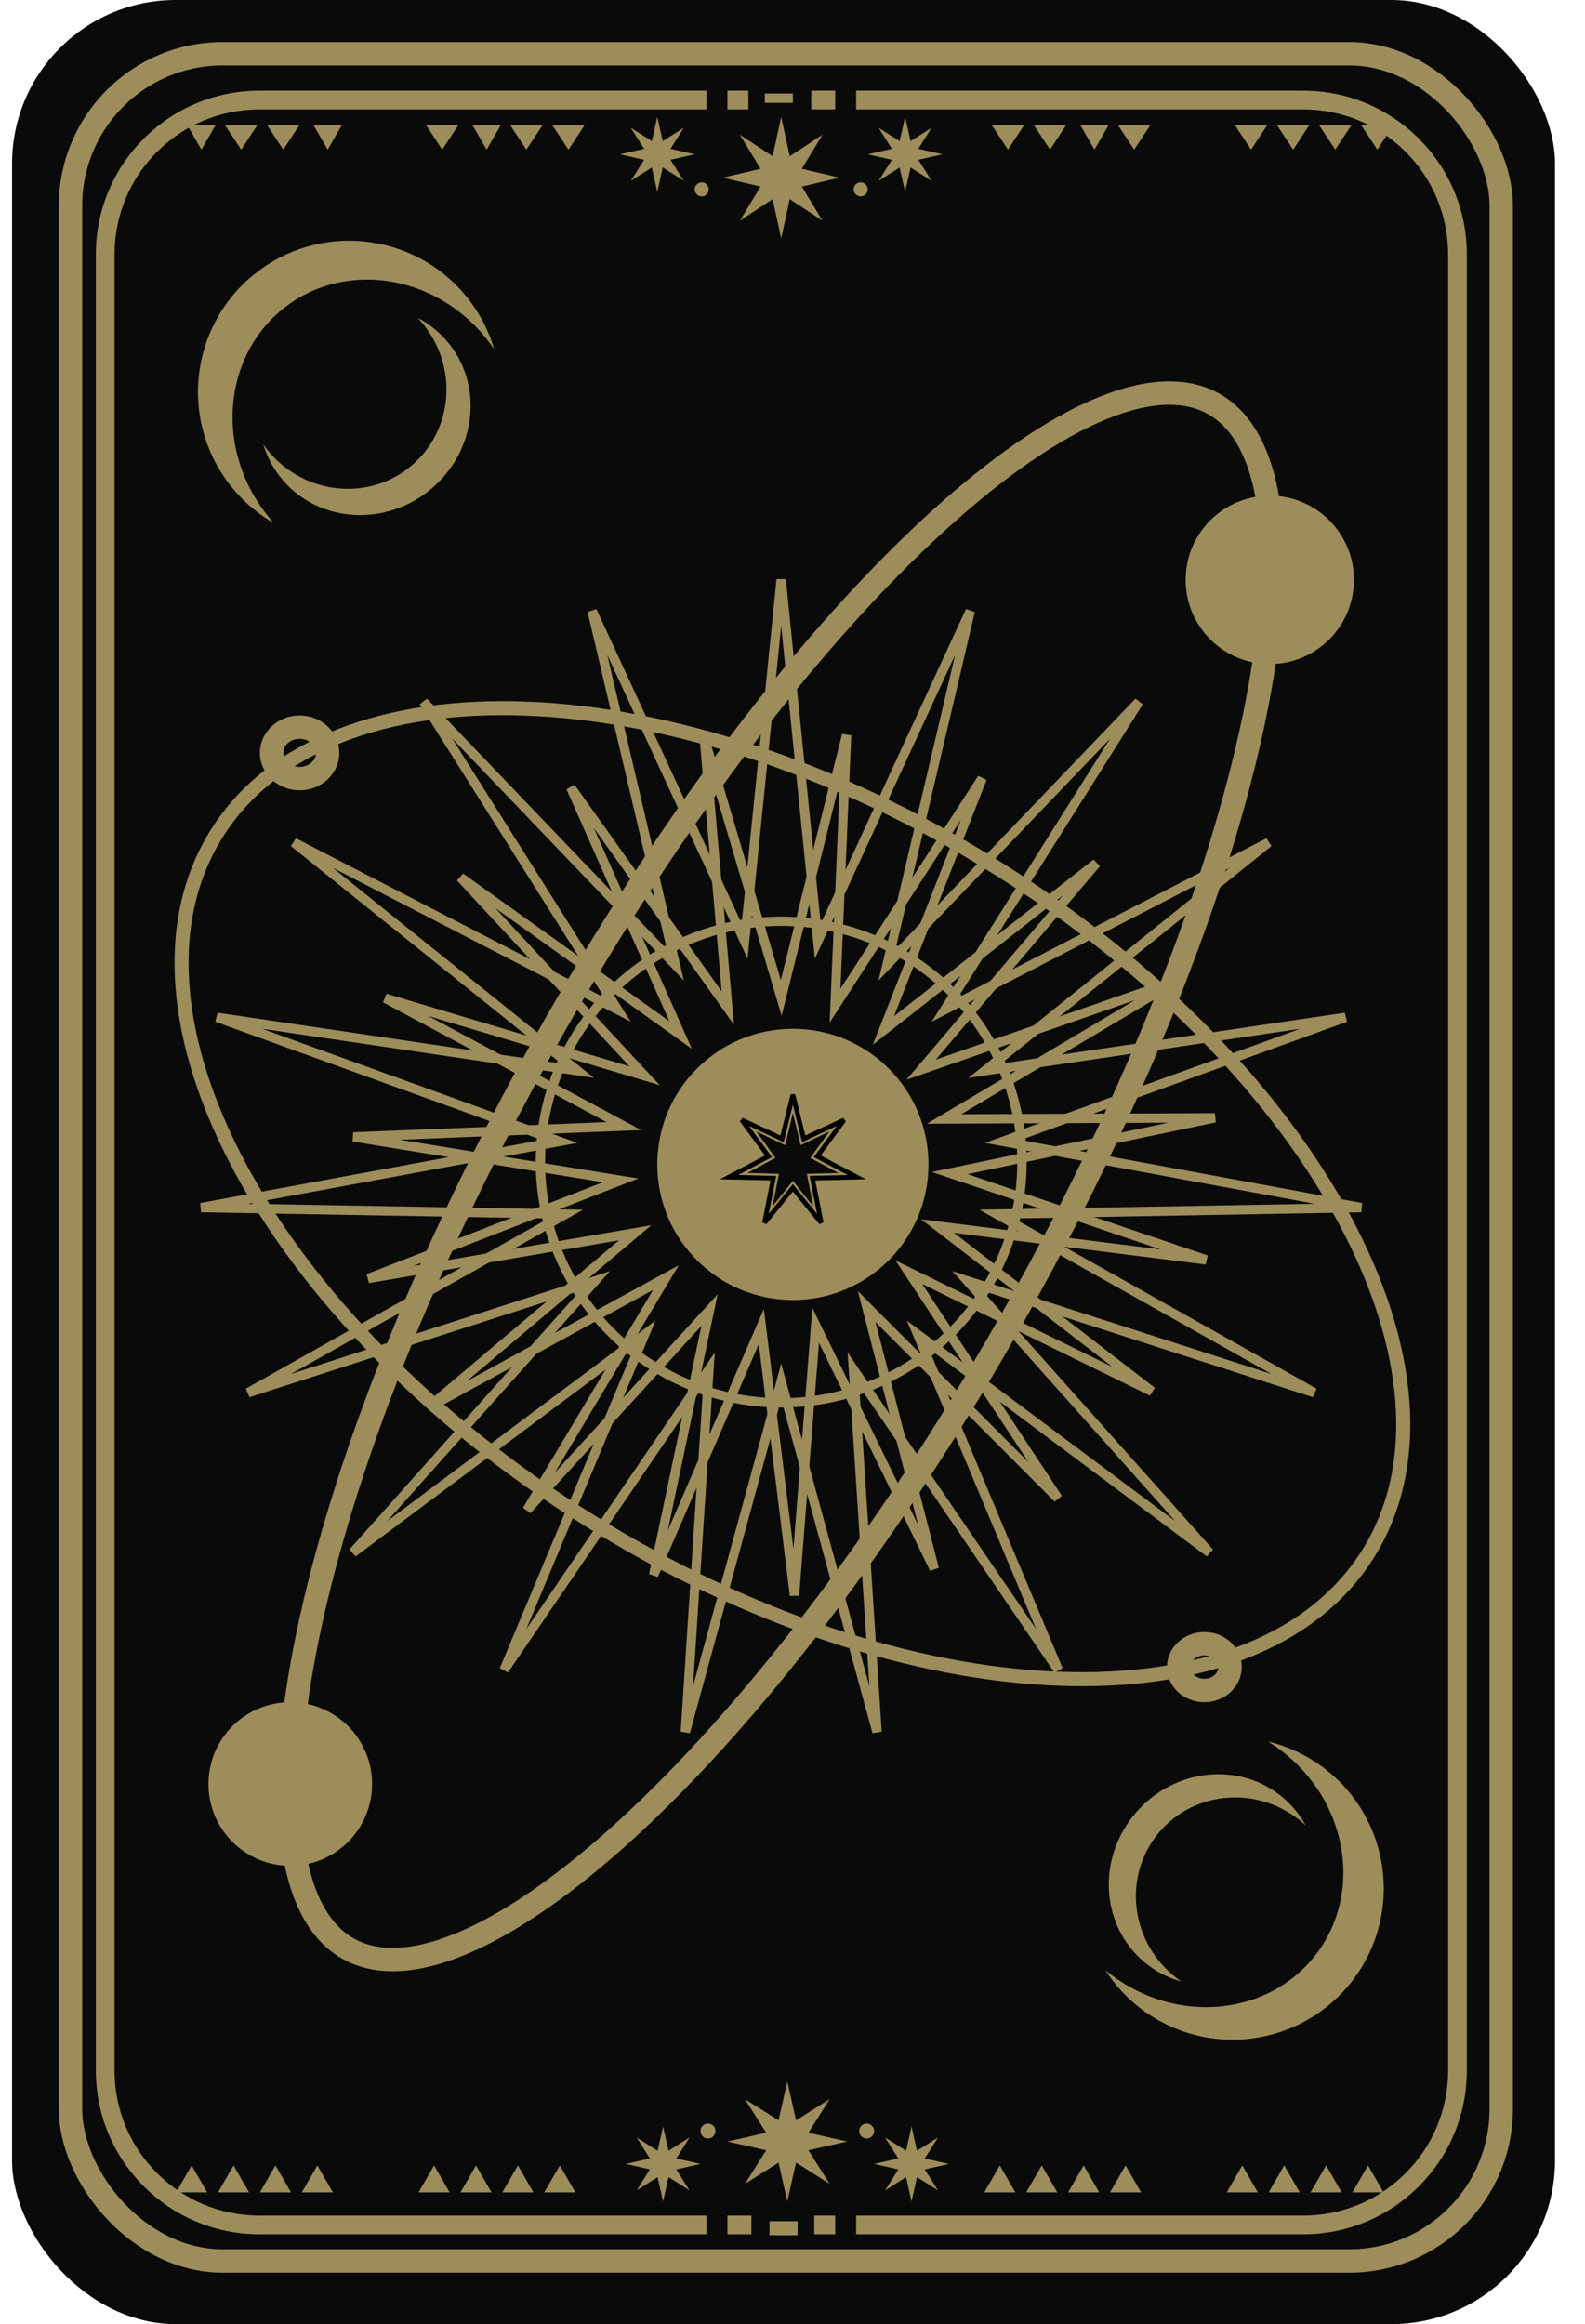 <svg width="339" height="497" viewBox="0 0 339 497" fill="none" xmlns="http://www.w3.org/2000/svg">
<rect x="2.582" width="330" height="497" rx="35" fill="#0A0A0A"/>
<rect x="15.082" y="11.5" width="306" height="472" rx="32.5" stroke="#9D8D5B" stroke-width="5"/>
<circle cx="169.582" cy="249" r="29" fill="#9D8D5B"/>
<path d="M292.639 332.217C280.789 351.182 256.43 360.181 226.135 358.979C195.888 357.778 160.061 346.395 125.88 325.038C91.699 303.68 65.761 276.471 51.421 249.813C37.058 223.111 34.467 197.273 46.317 178.307C58.167 159.342 82.525 150.343 112.821 151.545C143.067 152.746 178.894 164.129 213.076 185.486C247.257 206.844 273.195 234.053 287.535 260.711C301.898 287.413 304.489 313.251 292.639 332.217Z" stroke="#9D8D5B" stroke-width="3"/>
<path d="M259.565 86.36C265.847 89.878 269.962 97.49 271.492 109.167C273.014 120.788 271.89 135.923 268.215 153.602C260.869 188.93 243.455 233.841 217.657 279.9C191.859 325.96 162.661 364.271 136.374 388.989C123.219 401.359 110.9 410.224 100.196 414.997C89.439 419.793 80.799 420.26 74.517 416.741C68.236 413.223 64.12 405.611 62.591 393.934C61.068 382.313 62.192 367.178 65.868 349.499C73.213 314.171 90.627 269.259 116.425 223.2C142.223 177.141 171.422 138.83 197.709 114.112C210.863 101.742 223.182 92.877 233.887 88.104C244.643 83.308 253.283 82.841 259.565 86.36Z" stroke="#9D8D5B" stroke-width="5"/>
<circle cx="167.082" cy="248.5" r="51.5" stroke="#9D8D5B" stroke-width="2"/>
<path d="M174.543 197.615L174.912 201.256L176.446 197.934L207.518 130.653L190.56 202.757L189.721 206.324L192.256 203.677L243.566 150.1L204.034 212.801L202.075 215.908L205.338 214.223L271.318 180.153L213.503 226.661L210.634 228.968L214.276 228.429L287.774 217.55L217.941 242.833L214.475 244.088L218.1 244.757L291.157 258.243L216.867 259.565L213.183 259.631L216.394 261.436L281.101 297.827L210.398 275.043L206.898 273.915L209.345 276.66L258.692 332.019L199.236 287.59L196.297 285.394L197.715 288.777L226.351 357.112L184.59 295.847L182.528 292.822L182.766 296.475L187.58 370.38L168.047 298.92L167.082 295.391L166.118 298.92L146.584 370.38L151.399 296.475L151.637 292.822L149.575 295.847L107.813 357.112L136.45 288.777L137.868 285.394L134.929 287.59L75.472 332.019L124.82 276.66L127.267 273.915L123.767 275.043L53.063 297.827L117.77 261.436L120.981 259.631L117.298 259.565L43.008 258.243L116.065 244.757L119.689 244.088L116.224 242.833L46.39 217.55L119.888 228.429L123.53 228.968L120.662 226.661L62.846 180.153L128.826 214.223L132.09 215.908L130.131 212.801L90.599 150.1L141.908 203.677L144.443 206.324L143.604 202.757L126.646 130.653L157.718 197.934L159.253 201.256L159.621 197.615L167.082 123.927L174.543 197.615Z" stroke="#9D8D5B" stroke-width="2"/>
<path d="M178.754 211.394L178.597 215.063L180.593 211.98L210.07 166.433L190.283 216.949L188.944 220.369L191.832 218.101L234.5 184.593L199.383 225.947L197.006 228.746L200.474 227.539L251.711 209.702L205.069 237.413L201.912 239.288L205.584 239.272L259.837 239.038L206.724 250.103L203.129 250.852L206.607 252.029L257.996 269.423L204.169 262.643L200.525 262.184L203.433 264.427L246.39 297.564L197.68 273.673L194.383 272.056L196.405 275.122L226.274 320.412L187.961 282L185.368 279.4L186.285 282.955L199.83 335.49L176.066 286.719L174.457 283.418L174.17 287.079L169.923 341.165L163.282 287.32L162.833 283.676L161.372 287.045L139.794 336.822L150.996 283.738L151.755 280.145L149.279 282.858L112.707 322.931L140.539 276.361L142.423 273.209L139.201 274.971L91.599 300.998L133.044 265.988L135.849 263.618L132.23 264.238L78.756 273.399L129.323 253.743L132.745 252.413L129.121 251.824L75.57 243.126L129.779 240.954L133.448 240.807L130.211 239.073L82.386 213.458L134.364 229.006L137.882 230.058L135.383 227.367L98.466 187.611L142.579 219.193L145.565 221.331L144.075 217.975L122.068 168.386L153.536 212.58L155.666 215.571L155.347 211.913L150.633 157.865L166.046 209.883L167.089 213.404L167.975 209.84L181.066 157.19L178.754 211.394Z" stroke="#9D8D5B" stroke-width="2"/>
<circle cx="62.082" cy="381.5" r="17.5" fill="#9D8D5B"/>
<path d="M263.082 356.5C263.082 359.112 260.774 361.5 257.582 361.5C254.39 361.5 252.082 359.112 252.082 356.5C252.082 353.888 254.39 351.5 257.582 351.5C260.774 351.5 263.082 353.888 263.082 356.5Z" stroke="#9D8D5B" stroke-width="5"/>
<path d="M70.082 161C70.082 163.897 67.541 166.5 64.082 166.5C60.624 166.5 58.082 163.897 58.082 161C58.082 158.103 60.624 155.5 64.082 155.5C67.541 155.5 70.082 158.103 70.082 161Z" stroke="#9D8D5B" stroke-width="5"/>
<circle cx="271.582" cy="124" r="18" fill="#9D8D5B"/>
<path fill-rule="evenodd" clip-rule="evenodd" d="M105.703 74.697C105.427 74.289 105.141 73.884 104.845 73.483C94.243 59.116 74.808 55.468 61.436 65.336C48.065 75.204 45.82 94.85 56.423 109.218C57.107 110.145 57.828 111.027 58.581 111.864C54.806 109.701 51.409 106.737 48.66 103.011C38.057 88.644 41.109 68.402 55.476 57.799C69.844 47.196 90.086 50.248 100.689 64.615C103.002 67.75 104.665 71.164 105.703 74.697Z" fill="#9D8D5B"/>
<path fill-rule="evenodd" clip-rule="evenodd" d="M56.328 95.055C56.521 95.329 56.72 95.599 56.926 95.867C64.326 105.461 77.915 107.385 87.278 100.164C96.641 92.942 98.234 79.311 90.834 69.716C90.357 69.097 89.853 68.51 89.327 67.955C91.965 69.333 94.338 71.276 96.257 73.764C103.656 83.358 101.499 97.425 91.438 105.185C81.377 112.943 67.223 111.456 59.824 101.861C58.209 99.768 57.05 97.462 56.328 95.055Z" fill="#9D8D5B"/>
<path fill-rule="evenodd" clip-rule="evenodd" d="M279.249 390.333C279.003 390.106 278.751 389.883 278.493 389.665C269.246 381.836 255.556 382.805 247.916 391.83C240.275 400.855 241.578 414.517 250.825 422.346C251.421 422.851 252.037 423.319 252.667 423.752C249.799 422.958 247.072 421.556 244.674 419.526C235.427 411.697 234.586 397.49 242.795 387.793C251.005 378.097 265.156 376.582 274.403 384.411C276.421 386.119 278.038 388.131 279.249 390.333Z" fill="#9D8D5B"/>
<path fill-rule="evenodd" clip-rule="evenodd" d="M236.407 421.309C236.786 421.623 237.174 421.932 237.571 422.233C251.781 433.046 271.458 431.089 281.521 417.864C291.584 404.638 288.222 385.152 274.012 374.34C273.095 373.642 272.155 372.998 271.197 372.406C275.427 373.422 279.52 375.313 283.205 378.117C297.415 388.929 300.17 409.214 289.358 423.424C278.546 437.635 258.261 440.389 244.05 429.577C240.95 427.218 238.395 424.408 236.407 421.309Z" fill="#9D8D5B"/>
<path fill-rule="evenodd" clip-rule="evenodd" d="M151.104 19.395H55.499C36.169 19.395 20.499 35.065 20.499 54.395V442.794C20.499 462.124 36.169 477.794 55.499 477.794H151.104V473.794H55.499C38.378 473.794 24.499 459.914 24.499 442.794V54.395C24.499 37.274 38.378 23.395 55.499 23.395H151.104V19.395ZM155.586 473.794V477.794H160.707V473.794H155.586ZM155.586 23.395V19.395H160.067V23.395H155.586ZM173.512 19.395H178.634V23.395H173.512V19.395ZM278.72 473.794H183.115V477.794H278.72C298.05 477.794 313.72 462.124 313.72 442.794V54.395C313.72 35.065 298.05 19.395 278.72 19.395H183.115V23.395H278.72C295.841 23.395 309.72 37.274 309.72 54.395V442.794C309.72 459.914 295.841 473.794 278.72 473.794ZM174.152 473.794H178.634V477.794H174.152V473.794Z" fill="#9D8D5B"/>
<rect x="163.582" y="20" width="6" height="2" fill="#9D8D5B"/>
<rect x="164.582" y="475" width="6" height="3" fill="#9D8D5B"/>
<path d="M167.082 25L168.909 33.412L175.921 28.808L171.493 36.1L179.582 38L171.493 39.9L175.921 47.192L168.909 42.588L167.082 51L165.255 42.588L158.243 47.192L162.671 39.9L154.582 38L162.671 36.1L158.243 28.808L165.255 33.412L167.082 25Z" fill="#9D8D5B"/>
<path d="M193.582 25L194.752 30.177L199.239 27.343L196.405 31.831L201.582 33L196.405 34.169L199.239 38.657L194.752 35.823L193.582 41L192.413 35.823L187.925 38.657L190.759 34.169L185.582 33L190.759 31.831L187.925 27.343L192.413 30.177L193.582 25Z" fill="#9D8D5B"/>
<path d="M140.582 25L141.752 30.177L146.239 27.343L143.405 31.831L148.582 33L143.405 34.169L146.239 38.657L141.752 35.823L140.582 41L139.413 35.823L134.925 38.657L137.759 34.169L132.582 33L137.759 31.831L134.925 27.343L139.413 30.177L140.582 25Z" fill="#9D8D5B"/>
<circle cx="150.082" cy="40.5" r="1.5" fill="#9D8D5B"/>
<circle cx="184.082" cy="40.5" r="1.5" fill="#9D8D5B"/>
<path d="M43.082 32L40.051 26.75H46.113L43.082 32Z" fill="#9D8D5B"/>
<path d="M51.582 32L48.118 26.75H55.046L51.582 32Z" fill="#9D8D5B"/>
<path d="M60.582 32L57.118 26.75H64.046L60.582 32Z" fill="#9D8D5B"/>
<path d="M70.082 32L67.051 26.75H73.113L70.082 32Z" fill="#9D8D5B"/>
<path d="M94.582 32L91.118 26.75H98.046L94.582 32Z" fill="#9D8D5B"/>
<path d="M104.082 32L101.051 26.75H107.113L104.082 32Z" fill="#9D8D5B"/>
<path d="M112.582 32L109.118 26.75H116.046L112.582 32Z" fill="#9D8D5B"/>
<path d="M121.582 32L118.118 26.75H125.046L121.582 32Z" fill="#9D8D5B"/>
<path d="M215.582 32L212.118 26.75H219.046L215.582 32Z" fill="#9D8D5B"/>
<path d="M224.582 32L221.118 26.75H228.046L224.582 32Z" fill="#9D8D5B"/>
<path d="M234.082 32L231.051 26.75H237.113L234.082 32Z" fill="#9D8D5B"/>
<path d="M242.582 32L239.118 26.75H246.046L242.582 32Z" fill="#9D8D5B"/>
<path d="M267.582 32L264.118 26.75H271.046L267.582 32Z" fill="#9D8D5B"/>
<path d="M276.582 32L273.118 26.75H280.046L276.582 32Z" fill="#9D8D5B"/>
<path d="M285.582 32L282.118 26.75H289.046L285.582 32Z" fill="#9D8D5B"/>
<path d="M294.582 32L291.118 26.75H298.046L294.582 32Z" fill="#9D8D5B"/>
<path d="M168.39 470.751L166.518 462.465L159.336 467.001L163.871 459.819L155.585 457.947L163.871 456.075L159.336 448.893L166.518 453.428L168.39 445.142L170.261 453.428L177.444 448.893L172.908 456.075L181.194 457.947L172.908 459.818L177.444 467.001L170.262 462.465L168.39 470.751Z" fill="#9D8D5B"/>
<path d="M141.821 470.752L140.651 465.573L136.162 468.408L138.997 463.919L133.818 462.749L138.997 461.579L136.162 457.09L140.651 459.925L141.821 454.746L142.99 459.925L147.479 457.09L144.645 461.579L149.824 462.749L144.645 463.919L147.48 468.408L142.991 465.573L141.821 470.752Z" fill="#9D8D5B"/>
<path d="M194.959 470.751L193.789 465.572L189.3 468.407L192.135 463.918L186.956 462.749L192.135 461.579L189.3 457.09L193.789 459.924L194.959 454.746L196.129 459.924L200.618 457.089L197.783 461.579L202.962 462.748L197.783 463.918L200.618 468.407L196.129 465.572L194.959 470.751Z" fill="#9D8D5B"/>
<circle cx="185.356" cy="455.706" r="1.601" transform="rotate(179.999 185.356 455.706)" fill="#9D8D5B"/>
<circle cx="151.424" cy="455.706" r="1.601" transform="rotate(179.999 151.424 455.706)" fill="#9D8D5B"/>
<path d="M292.593 463.066L295.92 468.828L289.267 468.828L292.593 463.066Z" fill="#9D8D5B"/>
<path d="M283.63 463.066L286.957 468.828L280.303 468.828L283.63 463.066Z" fill="#9D8D5B"/>
<path d="M274.667 463.066L277.994 468.828L271.34 468.828L274.667 463.066Z" fill="#9D8D5B"/>
<path d="M265.704 463.066L269.03 468.828L262.377 468.828L265.704 463.066Z" fill="#9D8D5B"/>
<path d="M240.735 463.067L244.062 468.829L237.408 468.829L240.735 463.067Z" fill="#9D8D5B"/>
<path d="M231.772 463.067L235.099 468.829L228.445 468.829L231.772 463.067Z" fill="#9D8D5B"/>
<path d="M222.809 463.067L226.136 468.829L219.482 468.829L222.809 463.067Z" fill="#9D8D5B"/>
<path d="M213.846 463.067L217.172 468.829L210.519 468.829L213.846 463.067Z" fill="#9D8D5B"/>
<path d="M119.733 463.07L123.06 468.832L116.407 468.832L119.733 463.07Z" fill="#9D8D5B"/>
<path d="M110.77 463.07L114.097 468.832L107.443 468.832L110.77 463.07Z" fill="#9D8D5B"/>
<path d="M101.807 463.07L105.134 468.832L98.48 468.832L101.807 463.07Z" fill="#9D8D5B"/>
<path d="M92.844 463.07L96.171 468.832L89.517 468.832L92.844 463.07Z" fill="#9D8D5B"/>
<path d="M67.875 463.071L71.202 468.833L64.549 468.833L67.875 463.071Z" fill="#9D8D5B"/>
<path d="M58.912 463.071L62.239 468.833L55.585 468.833L58.912 463.071Z" fill="#9D8D5B"/>
<path d="M49.949 463.071L53.276 468.833L46.622 468.833L49.949 463.071Z" fill="#9D8D5B"/>
<path d="M40.986 463.071L44.313 468.833L37.659 468.833L40.986 463.071Z" fill="#9D8D5B"/>
<path d="M169.582 238L171.24 244.887L177.401 241.953L173.306 247.608L179.331 250.836L172.569 251.001L173.921 257.96L169.582 252.511L165.243 257.96L166.596 251.001L159.833 250.836L165.858 247.608L161.764 241.953L167.925 244.887L169.582 238Z" fill="#0A0A0A"/>
<path d="M171.748 242.941L171.893 243.533L172.446 243.275L180.522 239.498L175.138 246.801L174.793 247.269L175.308 247.54L183.245 251.718L174.348 251.93L173.755 251.944L173.87 252.527L175.642 261.484L169.971 254.488L169.582 254.008L169.194 254.488L163.522 261.484L165.295 252.527L165.41 251.944L164.816 251.93L155.92 251.718L163.857 247.54L164.372 247.269L164.026 246.801L158.642 239.498L166.719 243.275L167.271 243.533L167.416 242.941L169.582 234.101L171.748 242.941Z" stroke="black"/>
</svg>
